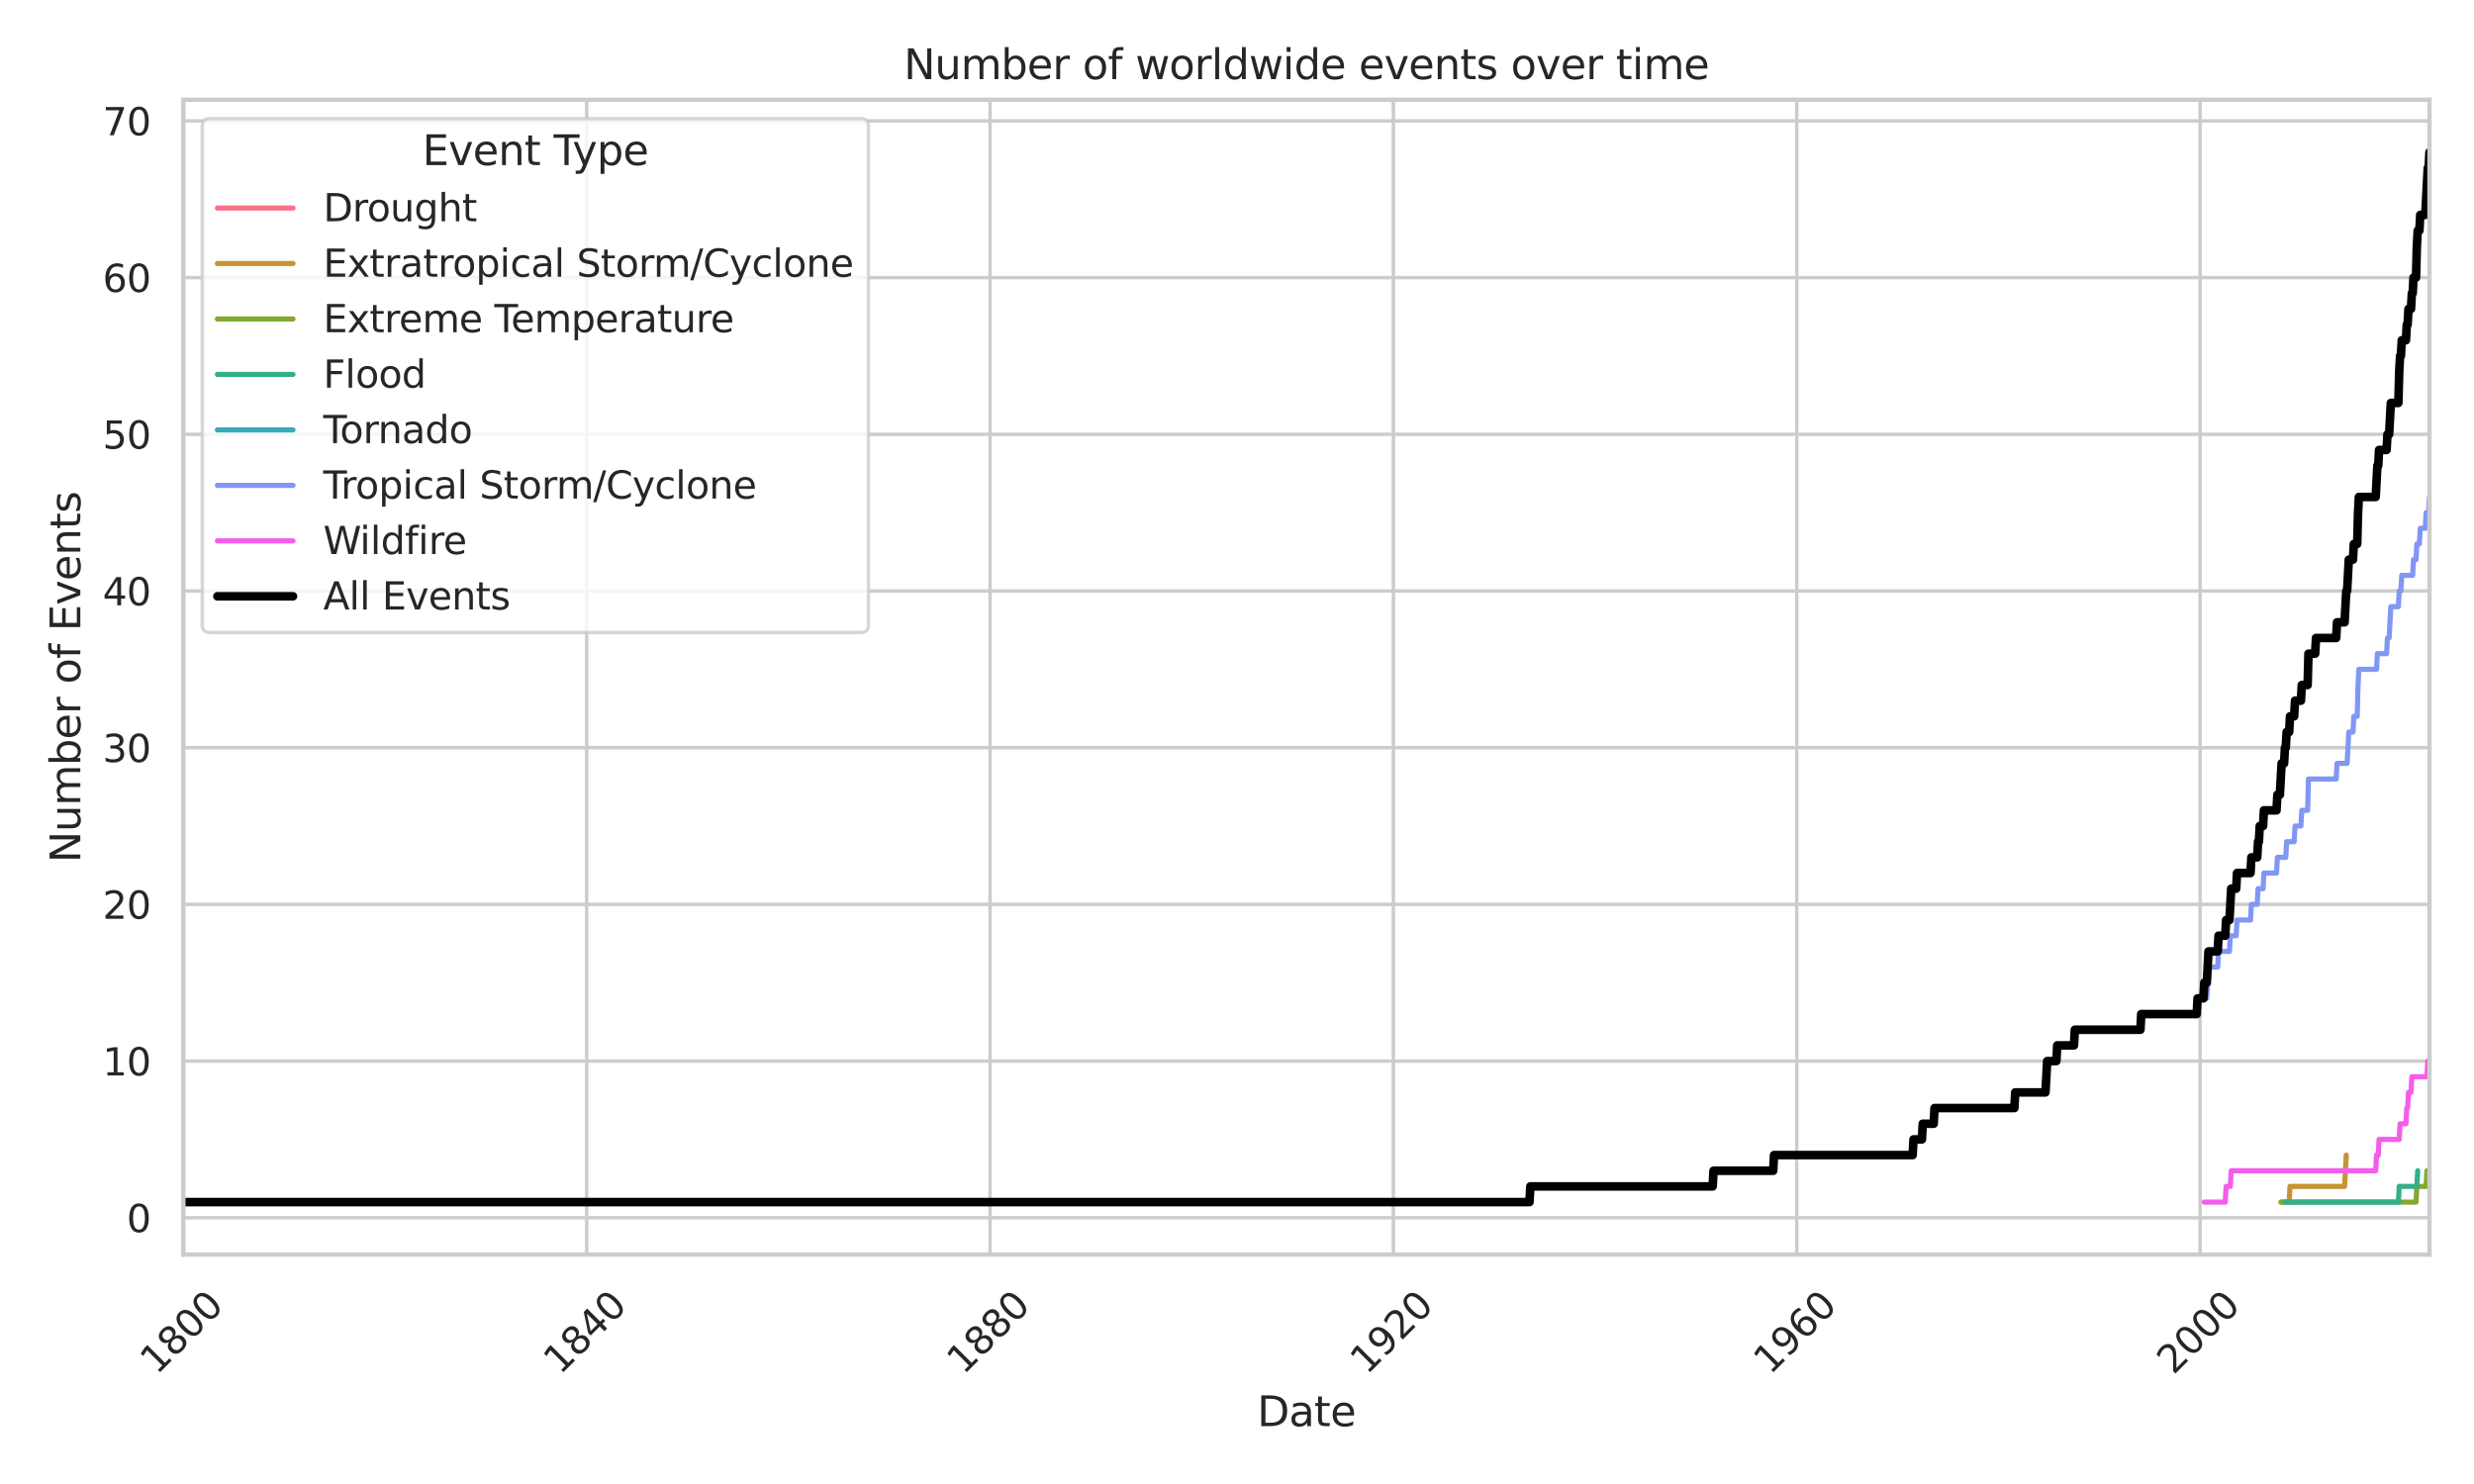 <?xml version="1.0" encoding="utf-8" standalone="no"?>
<!DOCTYPE svg PUBLIC "-//W3C//DTD SVG 1.1//EN"
  "http://www.w3.org/Graphics/SVG/1.1/DTD/svg11.dtd">
<svg xmlns:xlink="http://www.w3.org/1999/xlink" width="720pt" height="432pt" viewBox="0 0 720 432" xmlns="http://www.w3.org/2000/svg" version="1.1">
 <defs>
  <style type="text/css">*{stroke-linejoin: round; stroke-linecap: butt}</style>
 </defs>
 <g id="figure_1">
  <g id="patch_1">
   <path d="M 0 432 
L 720 432 
L 720 0 
L 0 0 
z
" style="fill: #ffffff"/>
  </g>
  <g id="axes_1">
   <g id="patch_2">
    <path d="M 53.37 365.215 
L 707.04 365.215 
L 707.04 29.04 
L 53.37 29.04 
z
" style="fill: #ffffff"/>
   </g>
   <g id="matplotlib.axis_1">
    <g id="xtick_1">
     <g id="line2d_1">
      <path d="M 53.37 365.215 
L 53.37 29.04 
" clip-path="url(#pafadfdfdc6)" style="fill: none; stroke: #cccccc; stroke-linecap: round"/>
     </g>
     <g id="text_1">
      <!-- 1800 -->
      <g style="fill: #262626" transform="translate(45.619 400.421) rotate(-45) scale(0.11 -0.11)">
       <defs>
        <path id="DejaVuSans-31" d="M 794 531 
L 1825 531 
L 1825 4091 
L 703 3866 
L 703 4441 
L 1819 4666 
L 2450 4666 
L 2450 531 
L 3481 531 
L 3481 0 
L 794 0 
L 794 531 
z
" transform="scale(0.016)"/>
        <path id="DejaVuSans-38" d="M 2034 2216 
Q 1584 2216 1326 1975 
Q 1069 1734 1069 1313 
Q 1069 891 1326 650 
Q 1584 409 2034 409 
Q 2484 409 2743 651 
Q 3003 894 3003 1313 
Q 3003 1734 2745 1975 
Q 2488 2216 2034 2216 
z
M 1403 2484 
Q 997 2584 770 2862 
Q 544 3141 544 3541 
Q 544 4100 942 4425 
Q 1341 4750 2034 4750 
Q 2731 4750 3128 4425 
Q 3525 4100 3525 3541 
Q 3525 3141 3298 2862 
Q 3072 2584 2669 2484 
Q 3125 2378 3379 2068 
Q 3634 1759 3634 1313 
Q 3634 634 3220 271 
Q 2806 -91 2034 -91 
Q 1263 -91 848 271 
Q 434 634 434 1313 
Q 434 1759 690 2068 
Q 947 2378 1403 2484 
z
M 1172 3481 
Q 1172 3119 1398 2916 
Q 1625 2713 2034 2713 
Q 2441 2713 2670 2916 
Q 2900 3119 2900 3481 
Q 2900 3844 2670 4047 
Q 2441 4250 2034 4250 
Q 1625 4250 1398 4047 
Q 1172 3844 1172 3481 
z
" transform="scale(0.016)"/>
        <path id="DejaVuSans-30" d="M 2034 4250 
Q 1547 4250 1301 3770 
Q 1056 3291 1056 2328 
Q 1056 1369 1301 889 
Q 1547 409 2034 409 
Q 2525 409 2770 889 
Q 3016 1369 3016 2328 
Q 3016 3291 2770 3770 
Q 2525 4250 2034 4250 
z
M 2034 4750 
Q 2819 4750 3233 4129 
Q 3647 3509 3647 2328 
Q 3647 1150 3233 529 
Q 2819 -91 2034 -91 
Q 1250 -91 836 529 
Q 422 1150 422 2328 
Q 422 3509 836 4129 
Q 1250 4750 2034 4750 
z
" transform="scale(0.016)"/>
       </defs>
       <use xlink:href="#DejaVuSans-31"/>
       <use xlink:href="#DejaVuSans-38" x="63.623"/>
       <use xlink:href="#DejaVuSans-30" x="127.246"/>
       <use xlink:href="#DejaVuSans-30" x="190.869"/>
      </g>
     </g>
    </g>
    <g id="xtick_2">
     <g id="line2d_2">
      <path d="M 170.749 365.215 
L 170.749 29.04 
" clip-path="url(#pafadfdfdc6)" style="fill: none; stroke: #cccccc; stroke-linecap: round"/>
     </g>
     <g id="text_2">
      <!-- 1840 -->
      <g style="fill: #262626" transform="translate(162.997 400.421) rotate(-45) scale(0.11 -0.11)">
       <defs>
        <path id="DejaVuSans-34" d="M 2419 4116 
L 825 1625 
L 2419 1625 
L 2419 4116 
z
M 2253 4666 
L 3047 4666 
L 3047 1625 
L 3713 1625 
L 3713 1100 
L 3047 1100 
L 3047 0 
L 2419 0 
L 2419 1100 
L 313 1100 
L 313 1709 
L 2253 4666 
z
" transform="scale(0.016)"/>
       </defs>
       <use xlink:href="#DejaVuSans-31"/>
       <use xlink:href="#DejaVuSans-38" x="63.623"/>
       <use xlink:href="#DejaVuSans-34" x="127.246"/>
       <use xlink:href="#DejaVuSans-30" x="190.869"/>
      </g>
     </g>
    </g>
    <g id="xtick_3">
     <g id="line2d_3">
      <path d="M 288.136 365.215 
L 288.136 29.04 
" clip-path="url(#pafadfdfdc6)" style="fill: none; stroke: #cccccc; stroke-linecap: round"/>
     </g>
     <g id="text_3">
      <!-- 1880 -->
      <g style="fill: #262626" transform="translate(280.384 400.421) rotate(-45) scale(0.11 -0.11)">
       <use xlink:href="#DejaVuSans-31"/>
       <use xlink:href="#DejaVuSans-38" x="63.623"/>
       <use xlink:href="#DejaVuSans-38" x="127.246"/>
       <use xlink:href="#DejaVuSans-30" x="190.869"/>
      </g>
     </g>
    </g>
    <g id="xtick_4">
     <g id="line2d_4">
      <path d="M 405.514 365.215 
L 405.514 29.04 
" clip-path="url(#pafadfdfdc6)" style="fill: none; stroke: #cccccc; stroke-linecap: round"/>
     </g>
     <g id="text_4">
      <!-- 1920 -->
      <g style="fill: #262626" transform="translate(397.763 400.421) rotate(-45) scale(0.11 -0.11)">
       <defs>
        <path id="DejaVuSans-39" d="M 703 97 
L 703 672 
Q 941 559 1184 500 
Q 1428 441 1663 441 
Q 2288 441 2617 861 
Q 2947 1281 2994 2138 
Q 2813 1869 2534 1725 
Q 2256 1581 1919 1581 
Q 1219 1581 811 2004 
Q 403 2428 403 3163 
Q 403 3881 828 4315 
Q 1253 4750 1959 4750 
Q 2769 4750 3195 4129 
Q 3622 3509 3622 2328 
Q 3622 1225 3098 567 
Q 2575 -91 1691 -91 
Q 1453 -91 1209 -44 
Q 966 3 703 97 
z
M 1959 2075 
Q 2384 2075 2632 2365 
Q 2881 2656 2881 3163 
Q 2881 3666 2632 3958 
Q 2384 4250 1959 4250 
Q 1534 4250 1286 3958 
Q 1038 3666 1038 3163 
Q 1038 2656 1286 2365 
Q 1534 2075 1959 2075 
z
" transform="scale(0.016)"/>
        <path id="DejaVuSans-32" d="M 1228 531 
L 3431 531 
L 3431 0 
L 469 0 
L 469 531 
Q 828 903 1448 1529 
Q 2069 2156 2228 2338 
Q 2531 2678 2651 2914 
Q 2772 3150 2772 3378 
Q 2772 3750 2511 3984 
Q 2250 4219 1831 4219 
Q 1534 4219 1204 4116 
Q 875 4013 500 3803 
L 500 4441 
Q 881 4594 1212 4672 
Q 1544 4750 1819 4750 
Q 2544 4750 2975 4387 
Q 3406 4025 3406 3419 
Q 3406 3131 3298 2873 
Q 3191 2616 2906 2266 
Q 2828 2175 2409 1742 
Q 1991 1309 1228 531 
z
" transform="scale(0.016)"/>
       </defs>
       <use xlink:href="#DejaVuSans-31"/>
       <use xlink:href="#DejaVuSans-39" x="63.623"/>
       <use xlink:href="#DejaVuSans-32" x="127.246"/>
       <use xlink:href="#DejaVuSans-30" x="190.869"/>
      </g>
     </g>
    </g>
    <g id="xtick_5">
     <g id="line2d_5">
      <path d="M 522.901 365.215 
L 522.901 29.04 
" clip-path="url(#pafadfdfdc6)" style="fill: none; stroke: #cccccc; stroke-linecap: round"/>
     </g>
     <g id="text_5">
      <!-- 1960 -->
      <g style="fill: #262626" transform="translate(515.15 400.421) rotate(-45) scale(0.11 -0.11)">
       <defs>
        <path id="DejaVuSans-36" d="M 2113 2584 
Q 1688 2584 1439 2293 
Q 1191 2003 1191 1497 
Q 1191 994 1439 701 
Q 1688 409 2113 409 
Q 2538 409 2786 701 
Q 3034 994 3034 1497 
Q 3034 2003 2786 2293 
Q 2538 2584 2113 2584 
z
M 3366 4563 
L 3366 3988 
Q 3128 4100 2886 4159 
Q 2644 4219 2406 4219 
Q 1781 4219 1451 3797 
Q 1122 3375 1075 2522 
Q 1259 2794 1537 2939 
Q 1816 3084 2150 3084 
Q 2853 3084 3261 2657 
Q 3669 2231 3669 1497 
Q 3669 778 3244 343 
Q 2819 -91 2113 -91 
Q 1303 -91 875 529 
Q 447 1150 447 2328 
Q 447 3434 972 4092 
Q 1497 4750 2381 4750 
Q 2619 4750 2861 4703 
Q 3103 4656 3366 4563 
z
" transform="scale(0.016)"/>
       </defs>
       <use xlink:href="#DejaVuSans-31"/>
       <use xlink:href="#DejaVuSans-39" x="63.623"/>
       <use xlink:href="#DejaVuSans-36" x="127.246"/>
       <use xlink:href="#DejaVuSans-30" x="190.869"/>
      </g>
     </g>
    </g>
    <g id="xtick_6">
     <g id="line2d_6">
      <path d="M 640.288 365.215 
L 640.288 29.04 
" clip-path="url(#pafadfdfdc6)" style="fill: none; stroke: #cccccc; stroke-linecap: round"/>
     </g>
     <g id="text_6">
      <!-- 2000 -->
      <g style="fill: #262626" transform="translate(632.536 400.421) rotate(-45) scale(0.11 -0.11)">
       <use xlink:href="#DejaVuSans-32"/>
       <use xlink:href="#DejaVuSans-30" x="63.623"/>
       <use xlink:href="#DejaVuSans-30" x="127.246"/>
       <use xlink:href="#DejaVuSans-30" x="190.869"/>
      </g>
     </g>
    </g>
    <g id="text_7">
     <!-- Date -->
     <g style="fill: #262626" transform="translate(365.864 415.156) scale(0.12 -0.12)">
      <defs>
       <path id="DejaVuSans-44" d="M 1259 4147 
L 1259 519 
L 2022 519 
Q 2988 519 3436 956 
Q 3884 1394 3884 2338 
Q 3884 3275 3436 3711 
Q 2988 4147 2022 4147 
L 1259 4147 
z
M 628 4666 
L 1925 4666 
Q 3281 4666 3915 4102 
Q 4550 3538 4550 2338 
Q 4550 1131 3912 565 
Q 3275 0 1925 0 
L 628 0 
L 628 4666 
z
" transform="scale(0.016)"/>
       <path id="DejaVuSans-61" d="M 2194 1759 
Q 1497 1759 1228 1600 
Q 959 1441 959 1056 
Q 959 750 1161 570 
Q 1363 391 1709 391 
Q 2188 391 2477 730 
Q 2766 1069 2766 1631 
L 2766 1759 
L 2194 1759 
z
M 3341 1997 
L 3341 0 
L 2766 0 
L 2766 531 
Q 2569 213 2275 61 
Q 1981 -91 1556 -91 
Q 1019 -91 701 211 
Q 384 513 384 1019 
Q 384 1609 779 1909 
Q 1175 2209 1959 2209 
L 2766 2209 
L 2766 2266 
Q 2766 2663 2505 2880 
Q 2244 3097 1772 3097 
Q 1472 3097 1187 3025 
Q 903 2953 641 2809 
L 641 3341 
Q 956 3463 1253 3523 
Q 1550 3584 1831 3584 
Q 2591 3584 2966 3190 
Q 3341 2797 3341 1997 
z
" transform="scale(0.016)"/>
       <path id="DejaVuSans-74" d="M 1172 4494 
L 1172 3500 
L 2356 3500 
L 2356 3053 
L 1172 3053 
L 1172 1153 
Q 1172 725 1289 603 
Q 1406 481 1766 481 
L 2356 481 
L 2356 0 
L 1766 0 
Q 1100 0 847 248 
Q 594 497 594 1153 
L 594 3053 
L 172 3053 
L 172 3500 
L 594 3500 
L 594 4494 
L 1172 4494 
z
" transform="scale(0.016)"/>
       <path id="DejaVuSans-65" d="M 3597 1894 
L 3597 1613 
L 953 1613 
Q 991 1019 1311 708 
Q 1631 397 2203 397 
Q 2534 397 2845 478 
Q 3156 559 3463 722 
L 3463 178 
Q 3153 47 2828 -22 
Q 2503 -91 2169 -91 
Q 1331 -91 842 396 
Q 353 884 353 1716 
Q 353 2575 817 3079 
Q 1281 3584 2069 3584 
Q 2775 3584 3186 3129 
Q 3597 2675 3597 1894 
z
M 3022 2063 
Q 3016 2534 2758 2815 
Q 2500 3097 2075 3097 
Q 1594 3097 1305 2825 
Q 1016 2553 972 2059 
L 3022 2063 
z
" transform="scale(0.016)"/>
      </defs>
      <use xlink:href="#DejaVuSans-44"/>
      <use xlink:href="#DejaVuSans-61" x="77.002"/>
      <use xlink:href="#DejaVuSans-74" x="138.281"/>
      <use xlink:href="#DejaVuSans-65" x="177.49"/>
     </g>
    </g>
   </g>
   <g id="matplotlib.axis_2">
    <g id="ytick_1">
     <g id="line2d_7">
      <path d="M 53.37 354.496 
L 707.04 354.496 
" clip-path="url(#pafadfdfdc6)" style="fill: none; stroke: #cccccc; stroke-linecap: round"/>
     </g>
     <g id="text_8">
      <!-- 0 -->
      <g style="fill: #262626" transform="translate(36.871 358.675) scale(0.11 -0.11)">
       <use xlink:href="#DejaVuSans-30"/>
      </g>
     </g>
    </g>
    <g id="ytick_2">
     <g id="line2d_8">
      <path d="M 53.37 308.882 
L 707.04 308.882 
" clip-path="url(#pafadfdfdc6)" style="fill: none; stroke: #cccccc; stroke-linecap: round"/>
     </g>
     <g id="text_9">
      <!-- 10 -->
      <g style="fill: #262626" transform="translate(29.872 313.061) scale(0.11 -0.11)">
       <use xlink:href="#DejaVuSans-31"/>
       <use xlink:href="#DejaVuSans-30" x="63.623"/>
      </g>
     </g>
    </g>
    <g id="ytick_3">
     <g id="line2d_9">
      <path d="M 53.37 263.268 
L 707.04 263.268 
" clip-path="url(#pafadfdfdc6)" style="fill: none; stroke: #cccccc; stroke-linecap: round"/>
     </g>
     <g id="text_10">
      <!-- 20 -->
      <g style="fill: #262626" transform="translate(29.872 267.447) scale(0.11 -0.11)">
       <use xlink:href="#DejaVuSans-32"/>
       <use xlink:href="#DejaVuSans-30" x="63.623"/>
      </g>
     </g>
    </g>
    <g id="ytick_4">
     <g id="line2d_10">
      <path d="M 53.37 217.654 
L 707.04 217.654 
" clip-path="url(#pafadfdfdc6)" style="fill: none; stroke: #cccccc; stroke-linecap: round"/>
     </g>
     <g id="text_11">
      <!-- 30 -->
      <g style="fill: #262626" transform="translate(29.872 221.833) scale(0.11 -0.11)">
       <defs>
        <path id="DejaVuSans-33" d="M 2597 2516 
Q 3050 2419 3304 2112 
Q 3559 1806 3559 1356 
Q 3559 666 3084 287 
Q 2609 -91 1734 -91 
Q 1441 -91 1130 -33 
Q 819 25 488 141 
L 488 750 
Q 750 597 1062 519 
Q 1375 441 1716 441 
Q 2309 441 2620 675 
Q 2931 909 2931 1356 
Q 2931 1769 2642 2001 
Q 2353 2234 1838 2234 
L 1294 2234 
L 1294 2753 
L 1863 2753 
Q 2328 2753 2575 2939 
Q 2822 3125 2822 3475 
Q 2822 3834 2567 4026 
Q 2313 4219 1838 4219 
Q 1578 4219 1281 4162 
Q 984 4106 628 3988 
L 628 4550 
Q 988 4650 1302 4700 
Q 1616 4750 1894 4750 
Q 2613 4750 3031 4423 
Q 3450 4097 3450 3541 
Q 3450 3153 3228 2886 
Q 3006 2619 2597 2516 
z
" transform="scale(0.016)"/>
       </defs>
       <use xlink:href="#DejaVuSans-33"/>
       <use xlink:href="#DejaVuSans-30" x="63.623"/>
      </g>
     </g>
    </g>
    <g id="ytick_5">
     <g id="line2d_11">
      <path d="M 53.37 172.04 
L 707.04 172.04 
" clip-path="url(#pafadfdfdc6)" style="fill: none; stroke: #cccccc; stroke-linecap: round"/>
     </g>
     <g id="text_12">
      <!-- 40 -->
      <g style="fill: #262626" transform="translate(29.872 176.219) scale(0.11 -0.11)">
       <use xlink:href="#DejaVuSans-34"/>
       <use xlink:href="#DejaVuSans-30" x="63.623"/>
      </g>
     </g>
    </g>
    <g id="ytick_6">
     <g id="line2d_12">
      <path d="M 53.37 126.426 
L 707.04 126.426 
" clip-path="url(#pafadfdfdc6)" style="fill: none; stroke: #cccccc; stroke-linecap: round"/>
     </g>
     <g id="text_13">
      <!-- 50 -->
      <g style="fill: #262626" transform="translate(29.872 130.605) scale(0.11 -0.11)">
       <defs>
        <path id="DejaVuSans-35" d="M 691 4666 
L 3169 4666 
L 3169 4134 
L 1269 4134 
L 1269 2991 
Q 1406 3038 1543 3061 
Q 1681 3084 1819 3084 
Q 2600 3084 3056 2656 
Q 3513 2228 3513 1497 
Q 3513 744 3044 326 
Q 2575 -91 1722 -91 
Q 1428 -91 1123 -41 
Q 819 9 494 109 
L 494 744 
Q 775 591 1075 516 
Q 1375 441 1709 441 
Q 2250 441 2565 725 
Q 2881 1009 2881 1497 
Q 2881 1984 2565 2268 
Q 2250 2553 1709 2553 
Q 1456 2553 1204 2497 
Q 953 2441 691 2322 
L 691 4666 
z
" transform="scale(0.016)"/>
       </defs>
       <use xlink:href="#DejaVuSans-35"/>
       <use xlink:href="#DejaVuSans-30" x="63.623"/>
      </g>
     </g>
    </g>
    <g id="ytick_7">
     <g id="line2d_13">
      <path d="M 53.37 80.812 
L 707.04 80.812 
" clip-path="url(#pafadfdfdc6)" style="fill: none; stroke: #cccccc; stroke-linecap: round"/>
     </g>
     <g id="text_14">
      <!-- 60 -->
      <g style="fill: #262626" transform="translate(29.872 84.991) scale(0.11 -0.11)">
       <use xlink:href="#DejaVuSans-36"/>
       <use xlink:href="#DejaVuSans-30" x="63.623"/>
      </g>
     </g>
    </g>
    <g id="ytick_8">
     <g id="line2d_14">
      <path d="M 53.37 35.198 
L 707.04 35.198 
" clip-path="url(#pafadfdfdc6)" style="fill: none; stroke: #cccccc; stroke-linecap: round"/>
     </g>
     <g id="text_15">
      <!-- 70 -->
      <g style="fill: #262626" transform="translate(29.872 39.377) scale(0.11 -0.11)">
       <defs>
        <path id="DejaVuSans-37" d="M 525 4666 
L 3525 4666 
L 3525 4397 
L 1831 0 
L 1172 0 
L 2766 4134 
L 525 4134 
L 525 4666 
z
" transform="scale(0.016)"/>
       </defs>
       <use xlink:href="#DejaVuSans-37"/>
       <use xlink:href="#DejaVuSans-30" x="63.623"/>
      </g>
     </g>
    </g>
    <g id="text_16">
     <!-- Number of Events -->
     <g style="fill: #262626" transform="translate(23.377 251.142) rotate(-90) scale(0.12 -0.12)">
      <defs>
       <path id="DejaVuSans-4e" d="M 628 4666 
L 1478 4666 
L 3547 763 
L 3547 4666 
L 4159 4666 
L 4159 0 
L 3309 0 
L 1241 3903 
L 1241 0 
L 628 0 
L 628 4666 
z
" transform="scale(0.016)"/>
       <path id="DejaVuSans-75" d="M 544 1381 
L 544 3500 
L 1119 3500 
L 1119 1403 
Q 1119 906 1312 657 
Q 1506 409 1894 409 
Q 2359 409 2629 706 
Q 2900 1003 2900 1516 
L 2900 3500 
L 3475 3500 
L 3475 0 
L 2900 0 
L 2900 538 
Q 2691 219 2414 64 
Q 2138 -91 1772 -91 
Q 1169 -91 856 284 
Q 544 659 544 1381 
z
M 1991 3584 
L 1991 3584 
z
" transform="scale(0.016)"/>
       <path id="DejaVuSans-6d" d="M 3328 2828 
Q 3544 3216 3844 3400 
Q 4144 3584 4550 3584 
Q 5097 3584 5394 3201 
Q 5691 2819 5691 2113 
L 5691 0 
L 5113 0 
L 5113 2094 
Q 5113 2597 4934 2840 
Q 4756 3084 4391 3084 
Q 3944 3084 3684 2787 
Q 3425 2491 3425 1978 
L 3425 0 
L 2847 0 
L 2847 2094 
Q 2847 2600 2669 2842 
Q 2491 3084 2119 3084 
Q 1678 3084 1418 2786 
Q 1159 2488 1159 1978 
L 1159 0 
L 581 0 
L 581 3500 
L 1159 3500 
L 1159 2956 
Q 1356 3278 1631 3431 
Q 1906 3584 2284 3584 
Q 2666 3584 2933 3390 
Q 3200 3197 3328 2828 
z
" transform="scale(0.016)"/>
       <path id="DejaVuSans-62" d="M 3116 1747 
Q 3116 2381 2855 2742 
Q 2594 3103 2138 3103 
Q 1681 3103 1420 2742 
Q 1159 2381 1159 1747 
Q 1159 1113 1420 752 
Q 1681 391 2138 391 
Q 2594 391 2855 752 
Q 3116 1113 3116 1747 
z
M 1159 2969 
Q 1341 3281 1617 3432 
Q 1894 3584 2278 3584 
Q 2916 3584 3314 3078 
Q 3713 2572 3713 1747 
Q 3713 922 3314 415 
Q 2916 -91 2278 -91 
Q 1894 -91 1617 61 
Q 1341 213 1159 525 
L 1159 0 
L 581 0 
L 581 4863 
L 1159 4863 
L 1159 2969 
z
" transform="scale(0.016)"/>
       <path id="DejaVuSans-72" d="M 2631 2963 
Q 2534 3019 2420 3045 
Q 2306 3072 2169 3072 
Q 1681 3072 1420 2755 
Q 1159 2438 1159 1844 
L 1159 0 
L 581 0 
L 581 3500 
L 1159 3500 
L 1159 2956 
Q 1341 3275 1631 3429 
Q 1922 3584 2338 3584 
Q 2397 3584 2469 3576 
Q 2541 3569 2628 3553 
L 2631 2963 
z
" transform="scale(0.016)"/>
       <path id="DejaVuSans-20" transform="scale(0.016)"/>
       <path id="DejaVuSans-6f" d="M 1959 3097 
Q 1497 3097 1228 2736 
Q 959 2375 959 1747 
Q 959 1119 1226 758 
Q 1494 397 1959 397 
Q 2419 397 2687 759 
Q 2956 1122 2956 1747 
Q 2956 2369 2687 2733 
Q 2419 3097 1959 3097 
z
M 1959 3584 
Q 2709 3584 3137 3096 
Q 3566 2609 3566 1747 
Q 3566 888 3137 398 
Q 2709 -91 1959 -91 
Q 1206 -91 779 398 
Q 353 888 353 1747 
Q 353 2609 779 3096 
Q 1206 3584 1959 3584 
z
" transform="scale(0.016)"/>
       <path id="DejaVuSans-66" d="M 2375 4863 
L 2375 4384 
L 1825 4384 
Q 1516 4384 1395 4259 
Q 1275 4134 1275 3809 
L 1275 3500 
L 2222 3500 
L 2222 3053 
L 1275 3053 
L 1275 0 
L 697 0 
L 697 3053 
L 147 3053 
L 147 3500 
L 697 3500 
L 697 3744 
Q 697 4328 969 4595 
Q 1241 4863 1831 4863 
L 2375 4863 
z
" transform="scale(0.016)"/>
       <path id="DejaVuSans-45" d="M 628 4666 
L 3578 4666 
L 3578 4134 
L 1259 4134 
L 1259 2753 
L 3481 2753 
L 3481 2222 
L 1259 2222 
L 1259 531 
L 3634 531 
L 3634 0 
L 628 0 
L 628 4666 
z
" transform="scale(0.016)"/>
       <path id="DejaVuSans-76" d="M 191 3500 
L 800 3500 
L 1894 563 
L 2988 3500 
L 3597 3500 
L 2284 0 
L 1503 0 
L 191 3500 
z
" transform="scale(0.016)"/>
       <path id="DejaVuSans-6e" d="M 3513 2113 
L 3513 0 
L 2938 0 
L 2938 2094 
Q 2938 2591 2744 2837 
Q 2550 3084 2163 3084 
Q 1697 3084 1428 2787 
Q 1159 2491 1159 1978 
L 1159 0 
L 581 0 
L 581 3500 
L 1159 3500 
L 1159 2956 
Q 1366 3272 1645 3428 
Q 1925 3584 2291 3584 
Q 2894 3584 3203 3211 
Q 3513 2838 3513 2113 
z
" transform="scale(0.016)"/>
       <path id="DejaVuSans-73" d="M 2834 3397 
L 2834 2853 
Q 2591 2978 2328 3040 
Q 2066 3103 1784 3103 
Q 1356 3103 1142 2972 
Q 928 2841 928 2578 
Q 928 2378 1081 2264 
Q 1234 2150 1697 2047 
L 1894 2003 
Q 2506 1872 2764 1633 
Q 3022 1394 3022 966 
Q 3022 478 2636 193 
Q 2250 -91 1575 -91 
Q 1294 -91 989 -36 
Q 684 19 347 128 
L 347 722 
Q 666 556 975 473 
Q 1284 391 1588 391 
Q 1994 391 2212 530 
Q 2431 669 2431 922 
Q 2431 1156 2273 1281 
Q 2116 1406 1581 1522 
L 1381 1569 
Q 847 1681 609 1914 
Q 372 2147 372 2553 
Q 372 3047 722 3315 
Q 1072 3584 1716 3584 
Q 2034 3584 2315 3537 
Q 2597 3491 2834 3397 
z
" transform="scale(0.016)"/>
      </defs>
      <use xlink:href="#DejaVuSans-4e"/>
      <use xlink:href="#DejaVuSans-75" x="74.805"/>
      <use xlink:href="#DejaVuSans-6d" x="138.184"/>
      <use xlink:href="#DejaVuSans-62" x="235.596"/>
      <use xlink:href="#DejaVuSans-65" x="299.072"/>
      <use xlink:href="#DejaVuSans-72" x="360.596"/>
      <use xlink:href="#DejaVuSans-20" x="401.709"/>
      <use xlink:href="#DejaVuSans-6f" x="433.496"/>
      <use xlink:href="#DejaVuSans-66" x="494.678"/>
      <use xlink:href="#DejaVuSans-20" x="529.883"/>
      <use xlink:href="#DejaVuSans-45" x="561.67"/>
      <use xlink:href="#DejaVuSans-76" x="624.854"/>
      <use xlink:href="#DejaVuSans-65" x="684.033"/>
      <use xlink:href="#DejaVuSans-6e" x="745.557"/>
      <use xlink:href="#DejaVuSans-74" x="808.936"/>
      <use xlink:href="#DejaVuSans-73" x="848.145"/>
     </g>
    </g>
   </g>
   <g id="line2d_15">
    <path d="M 674.017 349.934 
" clip-path="url(#pafadfdfdc6)" style="fill: none; stroke: #f77189; stroke-width: 1.5; stroke-linecap: round"/>
   </g>
   <g id="line2d_16">
    <path d="M 663.757 349.934 
L 664.006 349.934 
L 664.239 349.934 
L 664.488 349.934 
L 664.729 349.934 
L 664.978 349.934 
L 665.219 349.934 
L 665.469 349.934 
L 665.718 349.934 
L 665.959 349.934 
L 666.208 349.934 
L 666.449 345.373 
L 666.698 345.373 
L 666.947 345.373 
L 667.172 345.373 
L 667.421 345.373 
L 667.662 345.373 
L 667.911 345.373 
L 668.152 345.373 
L 668.401 345.373 
L 668.65 345.373 
L 668.891 345.373 
L 669.14 345.373 
L 669.381 345.373 
L 669.63 345.373 
L 669.88 345.373 
L 670.105 345.373 
L 670.354 345.373 
L 670.595 345.373 
L 670.844 345.373 
L 671.085 345.373 
L 671.334 345.373 
L 671.583 345.373 
L 671.824 345.373 
L 672.073 345.373 
L 672.314 345.373 
L 672.563 345.373 
L 672.812 345.373 
L 673.037 345.373 
L 673.286 345.373 
L 673.527 345.373 
L 673.776 345.373 
L 674.017 345.373 
L 674.267 345.373 
L 674.516 345.373 
L 674.757 345.373 
L 675.006 345.373 
L 675.247 345.373 
L 675.496 345.373 
L 675.745 345.373 
L 675.978 345.373 
L 676.227 345.373 
L 676.468 345.373 
L 676.717 345.373 
L 676.958 345.373 
L 677.207 345.373 
L 677.456 345.373 
L 677.697 345.373 
L 677.946 345.373 
L 678.187 345.373 
L 678.437 345.373 
L 678.686 345.373 
L 678.911 345.373 
L 679.16 345.373 
L 679.401 345.373 
L 679.65 345.373 
L 679.891 345.373 
L 680.14 345.373 
L 680.389 345.373 
L 680.63 345.373 
L 680.879 345.373 
L 681.12 345.373 
L 681.369 345.373 
L 681.618 345.373 
L 681.843 345.373 
L 682.092 345.373 
L 682.333 345.373 
L 682.582 340.811 
L 682.823 336.25 
" clip-path="url(#pafadfdfdc6)" style="fill: none; stroke: #c69432; stroke-width: 1.5; stroke-linecap: round"/>
   </g>
   <g id="line2d_17">
    <path d="M 664.006 349.934 
L 703.127 349.934 
L 703.368 345.373 
L 706.06 345.373 
L 706.301 340.811 
L 706.301 340.811 
" clip-path="url(#pafadfdfdc6)" style="fill: none; stroke: #82a931; stroke-width: 1.5; stroke-linecap: round"/>
   </g>
   <g id="line2d_18">
    <path d="M 664.978 349.934 
L 697.993 349.934 
L 698.234 345.373 
L 703.368 345.373 
L 703.617 340.811 
L 703.617 340.811 
" clip-path="url(#pafadfdfdc6)" style="fill: none; stroke: #34af8a; stroke-width: 1.5; stroke-linecap: round"/>
   </g>
   <g id="line2d_19">
    <path d="M 657.643 349.934 
" clip-path="url(#pafadfdfdc6)" style="fill: none; stroke: #37aabb; stroke-width: 1.5; stroke-linecap: round"/>
   </g>
   <g id="line2d_20">
    <path d="M 53.362 349.934 
L 445.117 349.934 
L 445.366 345.373 
L 498.435 345.373 
L 498.676 340.811 
L 516.047 340.811 
L 516.288 336.25 
L 556.631 336.25 
L 556.88 331.689 
L 559.33 331.689 
L 559.571 327.127 
L 562.753 327.127 
L 563.002 322.566 
L 586.23 322.566 
L 586.48 318.005 
L 595.286 318.005 
L 595.776 308.882 
L 598.459 308.882 
L 598.708 304.32 
L 603.585 304.32 
L 603.834 299.759 
L 622.925 299.759 
L 623.15 295.198 
L 639.3 295.198 
L 639.541 290.636 
L 642.24 290.636 
L 642.73 281.513 
L 645.414 281.513 
L 645.663 276.952 
L 648.837 276.952 
L 649.086 272.391 
L 650.789 272.391 
L 651.038 267.829 
L 654.959 267.829 
L 655.208 263.268 
L 656.912 263.268 
L 657.153 258.706 
L 658.615 258.706 
L 658.856 254.145 
L 662.528 254.145 
L 662.777 249.584 
L 665.219 249.584 
L 665.469 245.022 
L 667.662 245.022 
L 667.911 240.461 
L 669.63 240.461 
L 669.88 235.899 
L 671.583 235.899 
L 671.824 226.777 
L 679.891 226.777 
L 680.14 222.215 
L 683.073 222.215 
L 683.563 213.092 
L 684.776 213.092 
L 685.025 208.531 
L 686.005 208.531 
L 686.254 199.408 
L 686.495 194.847 
L 691.629 194.847 
L 691.879 190.285 
L 694.562 190.285 
L 694.811 185.724 
L 695.301 185.724 
L 695.791 176.601 
L 697.993 176.601 
L 698.234 172.04 
L 698.724 172.04 
L 698.973 167.478 
L 702.163 167.478 
L 702.388 162.917 
L 703.127 162.917 
L 703.368 158.356 
L 704.107 158.356 
L 704.356 153.794 
L 705.811 153.794 
L 706.06 149.233 
L 706.799 149.233 
L 707.04 144.671 
L 707.04 144.671 
" clip-path="url(#pafadfdfdc6)" style="fill: none; stroke: #8197f4; stroke-width: 1.5; stroke-linecap: round"/>
   </g>
   <g id="line2d_21">
    <path d="M 641.501 349.934 
L 647.607 349.934 
L 647.856 345.373 
L 649.086 345.373 
L 649.335 340.811 
L 691.388 340.811 
L 691.629 336.25 
L 692.128 336.25 
L 692.369 331.689 
L 698.234 331.689 
L 698.483 327.127 
L 700.194 327.127 
L 700.435 322.566 
L 700.685 322.566 
L 700.934 318.005 
L 701.665 318.005 
L 701.914 313.443 
L 706.301 313.443 
L 706.55 308.882 
L 706.55 308.882 
" clip-path="url(#pafadfdfdc6)" style="fill: none; stroke: #f45deb; stroke-width: 1.5; stroke-linecap: round"/>
   </g>
   <g id="line2d_22"/>
   <g id="line2d_23"/>
   <g id="line2d_24"/>
   <g id="line2d_25"/>
   <g id="line2d_26"/>
   <g id="line2d_27"/>
   <g id="line2d_28"/>
   <g id="line2d_29">
    <path d="M 53.362 349.934 
L 445.117 349.934 
L 445.366 345.373 
L 498.435 345.373 
L 498.676 340.811 
L 516.047 340.811 
L 516.288 336.25 
L 556.631 336.25 
L 556.88 331.689 
L 559.33 331.689 
L 559.571 327.127 
L 562.753 327.127 
L 563.002 322.566 
L 586.23 322.566 
L 586.48 318.005 
L 595.286 318.005 
L 595.776 308.882 
L 598.459 308.882 
L 598.708 304.32 
L 603.585 304.32 
L 603.834 299.759 
L 622.925 299.759 
L 623.15 295.198 
L 639.3 295.198 
L 639.541 290.636 
L 641.252 290.636 
L 641.501 286.075 
L 642.24 286.075 
L 642.73 276.952 
L 645.414 276.952 
L 645.663 272.391 
L 647.607 272.391 
L 647.856 267.829 
L 648.837 267.829 
L 649.335 258.706 
L 650.789 258.706 
L 651.038 254.145 
L 654.959 254.145 
L 655.208 249.584 
L 656.912 249.584 
L 657.153 245.022 
L 657.402 245.022 
L 657.643 240.461 
L 658.615 240.461 
L 658.856 235.899 
L 662.528 235.899 
L 662.777 231.338 
L 663.508 231.338 
L 664.006 222.215 
L 664.729 222.215 
L 664.978 217.654 
L 665.219 217.654 
L 665.469 213.092 
L 666.208 213.092 
L 666.449 208.531 
L 667.662 208.531 
L 667.911 203.97 
L 669.63 203.97 
L 669.88 199.408 
L 671.583 199.408 
L 671.824 190.285 
L 673.776 190.285 
L 674.017 185.724 
L 679.891 185.724 
L 680.14 181.163 
L 682.333 181.163 
L 682.823 172.04 
L 683.073 172.04 
L 683.563 162.917 
L 684.776 162.917 
L 685.025 158.356 
L 686.005 158.356 
L 686.254 149.233 
L 686.495 144.671 
L 691.388 144.671 
L 691.879 135.549 
L 692.128 135.549 
L 692.369 130.987 
L 694.562 130.987 
L 694.811 126.426 
L 695.301 126.426 
L 695.791 117.303 
L 697.993 117.303 
L 698.234 108.18 
L 698.483 103.619 
L 698.724 103.619 
L 698.973 99.057 
L 700.194 99.057 
L 700.435 94.496 
L 700.685 94.496 
L 700.934 89.935 
L 701.665 89.935 
L 701.914 85.373 
L 702.163 85.373 
L 702.388 80.812 
L 703.127 80.812 
L 703.368 71.689 
L 703.617 67.128 
L 704.107 67.128 
L 704.356 62.566 
L 705.811 62.566 
L 706.55 48.882 
L 706.799 48.882 
L 707.04 44.321 
L 707.04 44.321 
" clip-path="url(#pafadfdfdc6)" style="fill: none; stroke: #000000; stroke-width: 2.5; stroke-linecap: round"/>
   </g>
   <g id="patch_3">
    <path d="M 53.37 365.215 
L 53.37 29.04 
" style="fill: none; stroke: #cccccc; stroke-width: 1.25; stroke-linejoin: miter; stroke-linecap: square"/>
   </g>
   <g id="patch_4">
    <path d="M 707.04 365.215 
L 707.04 29.04 
" style="fill: none; stroke: #cccccc; stroke-width: 1.25; stroke-linejoin: miter; stroke-linecap: square"/>
   </g>
   <g id="patch_5">
    <path d="M 53.37 365.215 
L 707.04 365.215 
" style="fill: none; stroke: #cccccc; stroke-width: 1.25; stroke-linejoin: miter; stroke-linecap: square"/>
   </g>
   <g id="patch_6">
    <path d="M 53.37 29.04 
L 707.04 29.04 
" style="fill: none; stroke: #cccccc; stroke-width: 1.25; stroke-linejoin: miter; stroke-linecap: square"/>
   </g>
   <g id="text_17">
    <!-- Number of worldwide events over time -->
    <g style="fill: #262626" transform="translate(263.037 23.04) scale(0.12 -0.12)">
     <defs>
      <path id="DejaVuSans-77" d="M 269 3500 
L 844 3500 
L 1563 769 
L 2278 3500 
L 2956 3500 
L 3675 769 
L 4391 3500 
L 4966 3500 
L 4050 0 
L 3372 0 
L 2619 2869 
L 1863 0 
L 1184 0 
L 269 3500 
z
" transform="scale(0.016)"/>
      <path id="DejaVuSans-6c" d="M 603 4863 
L 1178 4863 
L 1178 0 
L 603 0 
L 603 4863 
z
" transform="scale(0.016)"/>
      <path id="DejaVuSans-64" d="M 2906 2969 
L 2906 4863 
L 3481 4863 
L 3481 0 
L 2906 0 
L 2906 525 
Q 2725 213 2448 61 
Q 2172 -91 1784 -91 
Q 1150 -91 751 415 
Q 353 922 353 1747 
Q 353 2572 751 3078 
Q 1150 3584 1784 3584 
Q 2172 3584 2448 3432 
Q 2725 3281 2906 2969 
z
M 947 1747 
Q 947 1113 1208 752 
Q 1469 391 1925 391 
Q 2381 391 2643 752 
Q 2906 1113 2906 1747 
Q 2906 2381 2643 2742 
Q 2381 3103 1925 3103 
Q 1469 3103 1208 2742 
Q 947 2381 947 1747 
z
" transform="scale(0.016)"/>
      <path id="DejaVuSans-69" d="M 603 3500 
L 1178 3500 
L 1178 0 
L 603 0 
L 603 3500 
z
M 603 4863 
L 1178 4863 
L 1178 4134 
L 603 4134 
L 603 4863 
z
" transform="scale(0.016)"/>
     </defs>
     <use xlink:href="#DejaVuSans-4e"/>
     <use xlink:href="#DejaVuSans-75" x="74.805"/>
     <use xlink:href="#DejaVuSans-6d" x="138.184"/>
     <use xlink:href="#DejaVuSans-62" x="235.596"/>
     <use xlink:href="#DejaVuSans-65" x="299.072"/>
     <use xlink:href="#DejaVuSans-72" x="360.596"/>
     <use xlink:href="#DejaVuSans-20" x="401.709"/>
     <use xlink:href="#DejaVuSans-6f" x="433.496"/>
     <use xlink:href="#DejaVuSans-66" x="494.678"/>
     <use xlink:href="#DejaVuSans-20" x="529.883"/>
     <use xlink:href="#DejaVuSans-77" x="561.67"/>
     <use xlink:href="#DejaVuSans-6f" x="643.457"/>
     <use xlink:href="#DejaVuSans-72" x="704.639"/>
     <use xlink:href="#DejaVuSans-6c" x="745.752"/>
     <use xlink:href="#DejaVuSans-64" x="773.535"/>
     <use xlink:href="#DejaVuSans-77" x="837.012"/>
     <use xlink:href="#DejaVuSans-69" x="918.799"/>
     <use xlink:href="#DejaVuSans-64" x="946.582"/>
     <use xlink:href="#DejaVuSans-65" x="1010.059"/>
     <use xlink:href="#DejaVuSans-20" x="1071.582"/>
     <use xlink:href="#DejaVuSans-65" x="1103.369"/>
     <use xlink:href="#DejaVuSans-76" x="1164.893"/>
     <use xlink:href="#DejaVuSans-65" x="1224.072"/>
     <use xlink:href="#DejaVuSans-6e" x="1285.596"/>
     <use xlink:href="#DejaVuSans-74" x="1348.975"/>
     <use xlink:href="#DejaVuSans-73" x="1388.184"/>
     <use xlink:href="#DejaVuSans-20" x="1440.283"/>
     <use xlink:href="#DejaVuSans-6f" x="1472.07"/>
     <use xlink:href="#DejaVuSans-76" x="1533.252"/>
     <use xlink:href="#DejaVuSans-65" x="1592.432"/>
     <use xlink:href="#DejaVuSans-72" x="1653.955"/>
     <use xlink:href="#DejaVuSans-20" x="1695.068"/>
     <use xlink:href="#DejaVuSans-74" x="1726.855"/>
     <use xlink:href="#DejaVuSans-69" x="1766.064"/>
     <use xlink:href="#DejaVuSans-6d" x="1793.848"/>
     <use xlink:href="#DejaVuSans-65" x="1891.26"/>
    </g>
   </g>
   <g id="legend_1">
    <g id="patch_7">
     <path d="M 61.07 184.121 
L 250.547 184.121 
Q 252.747 184.121 252.747 181.921 
L 252.747 36.74 
Q 252.747 34.54 250.547 34.54 
L 61.07 34.54 
Q 58.87 34.54 58.87 36.74 
L 58.87 181.921 
Q 58.87 184.121 61.07 184.121 
z
" style="fill: #ffffff; opacity: 0.8; stroke: #cccccc; stroke-linejoin: miter"/>
    </g>
    <g id="text_18">
     <!-- Event Type -->
     <g style="fill: #262626" transform="translate(122.933 48.058) scale(0.12 -0.12)">
      <defs>
       <path id="DejaVuSans-54" d="M -19 4666 
L 3928 4666 
L 3928 4134 
L 2272 4134 
L 2272 0 
L 1638 0 
L 1638 4134 
L -19 4134 
L -19 4666 
z
" transform="scale(0.016)"/>
       <path id="DejaVuSans-79" d="M 2059 -325 
Q 1816 -950 1584 -1140 
Q 1353 -1331 966 -1331 
L 506 -1331 
L 506 -850 
L 844 -850 
Q 1081 -850 1212 -737 
Q 1344 -625 1503 -206 
L 1606 56 
L 191 3500 
L 800 3500 
L 1894 763 
L 2988 3500 
L 3597 3500 
L 2059 -325 
z
" transform="scale(0.016)"/>
       <path id="DejaVuSans-70" d="M 1159 525 
L 1159 -1331 
L 581 -1331 
L 581 3500 
L 1159 3500 
L 1159 2969 
Q 1341 3281 1617 3432 
Q 1894 3584 2278 3584 
Q 2916 3584 3314 3078 
Q 3713 2572 3713 1747 
Q 3713 922 3314 415 
Q 2916 -91 2278 -91 
Q 1894 -91 1617 61 
Q 1341 213 1159 525 
z
M 3116 1747 
Q 3116 2381 2855 2742 
Q 2594 3103 2138 3103 
Q 1681 3103 1420 2742 
Q 1159 2381 1159 1747 
Q 1159 1113 1420 752 
Q 1681 391 2138 391 
Q 2594 391 2855 752 
Q 3116 1113 3116 1747 
z
" transform="scale(0.016)"/>
      </defs>
      <use xlink:href="#DejaVuSans-45"/>
      <use xlink:href="#DejaVuSans-76" x="63.184"/>
      <use xlink:href="#DejaVuSans-65" x="122.363"/>
      <use xlink:href="#DejaVuSans-6e" x="183.887"/>
      <use xlink:href="#DejaVuSans-74" x="247.266"/>
      <use xlink:href="#DejaVuSans-20" x="286.475"/>
      <use xlink:href="#DejaVuSans-54" x="318.262"/>
      <use xlink:href="#DejaVuSans-79" x="363.721"/>
      <use xlink:href="#DejaVuSans-70" x="422.9"/>
      <use xlink:href="#DejaVuSans-65" x="486.377"/>
     </g>
    </g>
    <g id="line2d_30">
     <path d="M 63.27 60.562 
L 74.27 60.562 
L 85.27 60.562 
" style="fill: none; stroke: #f77189; stroke-width: 1.5; stroke-linecap: round"/>
    </g>
    <g id="text_19">
     <!-- Drought -->
     <g style="fill: #262626" transform="translate(94.07 64.412) scale(0.11 -0.11)">
      <defs>
       <path id="DejaVuSans-67" d="M 2906 1791 
Q 2906 2416 2648 2759 
Q 2391 3103 1925 3103 
Q 1463 3103 1205 2759 
Q 947 2416 947 1791 
Q 947 1169 1205 825 
Q 1463 481 1925 481 
Q 2391 481 2648 825 
Q 2906 1169 2906 1791 
z
M 3481 434 
Q 3481 -459 3084 -895 
Q 2688 -1331 1869 -1331 
Q 1566 -1331 1297 -1286 
Q 1028 -1241 775 -1147 
L 775 -588 
Q 1028 -725 1275 -790 
Q 1522 -856 1778 -856 
Q 2344 -856 2625 -561 
Q 2906 -266 2906 331 
L 2906 616 
Q 2728 306 2450 153 
Q 2172 0 1784 0 
Q 1141 0 747 490 
Q 353 981 353 1791 
Q 353 2603 747 3093 
Q 1141 3584 1784 3584 
Q 2172 3584 2450 3431 
Q 2728 3278 2906 2969 
L 2906 3500 
L 3481 3500 
L 3481 434 
z
" transform="scale(0.016)"/>
       <path id="DejaVuSans-68" d="M 3513 2113 
L 3513 0 
L 2938 0 
L 2938 2094 
Q 2938 2591 2744 2837 
Q 2550 3084 2163 3084 
Q 1697 3084 1428 2787 
Q 1159 2491 1159 1978 
L 1159 0 
L 581 0 
L 581 4863 
L 1159 4863 
L 1159 2956 
Q 1366 3272 1645 3428 
Q 1925 3584 2291 3584 
Q 2894 3584 3203 3211 
Q 3513 2838 3513 2113 
z
" transform="scale(0.016)"/>
      </defs>
      <use xlink:href="#DejaVuSans-44"/>
      <use xlink:href="#DejaVuSans-72" x="77.002"/>
      <use xlink:href="#DejaVuSans-6f" x="115.865"/>
      <use xlink:href="#DejaVuSans-75" x="177.047"/>
      <use xlink:href="#DejaVuSans-67" x="240.426"/>
      <use xlink:href="#DejaVuSans-68" x="303.902"/>
      <use xlink:href="#DejaVuSans-74" x="367.281"/>
     </g>
    </g>
    <g id="line2d_31">
     <path d="M 63.27 76.708 
L 74.27 76.708 
L 85.27 76.708 
" style="fill: none; stroke: #c69432; stroke-width: 1.5; stroke-linecap: round"/>
    </g>
    <g id="text_20">
     <!-- Extratropical Storm/Cyclone -->
     <g style="fill: #262626" transform="translate(94.07 80.558) scale(0.11 -0.11)">
      <defs>
       <path id="DejaVuSans-78" d="M 3513 3500 
L 2247 1797 
L 3578 0 
L 2900 0 
L 1881 1375 
L 863 0 
L 184 0 
L 1544 1831 
L 300 3500 
L 978 3500 
L 1906 2253 
L 2834 3500 
L 3513 3500 
z
" transform="scale(0.016)"/>
       <path id="DejaVuSans-63" d="M 3122 3366 
L 3122 2828 
Q 2878 2963 2633 3030 
Q 2388 3097 2138 3097 
Q 1578 3097 1268 2742 
Q 959 2388 959 1747 
Q 959 1106 1268 751 
Q 1578 397 2138 397 
Q 2388 397 2633 464 
Q 2878 531 3122 666 
L 3122 134 
Q 2881 22 2623 -34 
Q 2366 -91 2075 -91 
Q 1284 -91 818 406 
Q 353 903 353 1747 
Q 353 2603 823 3093 
Q 1294 3584 2113 3584 
Q 2378 3584 2631 3529 
Q 2884 3475 3122 3366 
z
" transform="scale(0.016)"/>
       <path id="DejaVuSans-53" d="M 3425 4513 
L 3425 3897 
Q 3066 4069 2747 4153 
Q 2428 4238 2131 4238 
Q 1616 4238 1336 4038 
Q 1056 3838 1056 3469 
Q 1056 3159 1242 3001 
Q 1428 2844 1947 2747 
L 2328 2669 
Q 3034 2534 3370 2195 
Q 3706 1856 3706 1288 
Q 3706 609 3251 259 
Q 2797 -91 1919 -91 
Q 1588 -91 1214 -16 
Q 841 59 441 206 
L 441 856 
Q 825 641 1194 531 
Q 1563 422 1919 422 
Q 2459 422 2753 634 
Q 3047 847 3047 1241 
Q 3047 1584 2836 1778 
Q 2625 1972 2144 2069 
L 1759 2144 
Q 1053 2284 737 2584 
Q 422 2884 422 3419 
Q 422 4038 858 4394 
Q 1294 4750 2059 4750 
Q 2388 4750 2728 4690 
Q 3069 4631 3425 4513 
z
" transform="scale(0.016)"/>
       <path id="DejaVuSans-2f" d="M 1625 4666 
L 2156 4666 
L 531 -594 
L 0 -594 
L 1625 4666 
z
" transform="scale(0.016)"/>
       <path id="DejaVuSans-43" d="M 4122 4306 
L 4122 3641 
Q 3803 3938 3442 4084 
Q 3081 4231 2675 4231 
Q 1875 4231 1450 3742 
Q 1025 3253 1025 2328 
Q 1025 1406 1450 917 
Q 1875 428 2675 428 
Q 3081 428 3442 575 
Q 3803 722 4122 1019 
L 4122 359 
Q 3791 134 3420 21 
Q 3050 -91 2638 -91 
Q 1578 -91 968 557 
Q 359 1206 359 2328 
Q 359 3453 968 4101 
Q 1578 4750 2638 4750 
Q 3056 4750 3426 4639 
Q 3797 4528 4122 4306 
z
" transform="scale(0.016)"/>
      </defs>
      <use xlink:href="#DejaVuSans-45"/>
      <use xlink:href="#DejaVuSans-78" x="63.184"/>
      <use xlink:href="#DejaVuSans-74" x="122.363"/>
      <use xlink:href="#DejaVuSans-72" x="161.572"/>
      <use xlink:href="#DejaVuSans-61" x="202.686"/>
      <use xlink:href="#DejaVuSans-74" x="263.965"/>
      <use xlink:href="#DejaVuSans-72" x="303.174"/>
      <use xlink:href="#DejaVuSans-6f" x="342.037"/>
      <use xlink:href="#DejaVuSans-70" x="403.219"/>
      <use xlink:href="#DejaVuSans-69" x="466.695"/>
      <use xlink:href="#DejaVuSans-63" x="494.479"/>
      <use xlink:href="#DejaVuSans-61" x="549.459"/>
      <use xlink:href="#DejaVuSans-6c" x="610.738"/>
      <use xlink:href="#DejaVuSans-20" x="638.521"/>
      <use xlink:href="#DejaVuSans-53" x="670.309"/>
      <use xlink:href="#DejaVuSans-74" x="733.785"/>
      <use xlink:href="#DejaVuSans-6f" x="772.994"/>
      <use xlink:href="#DejaVuSans-72" x="834.176"/>
      <use xlink:href="#DejaVuSans-6d" x="873.539"/>
      <use xlink:href="#DejaVuSans-2f" x="970.951"/>
      <use xlink:href="#DejaVuSans-43" x="1004.643"/>
      <use xlink:href="#DejaVuSans-79" x="1074.467"/>
      <use xlink:href="#DejaVuSans-63" x="1133.646"/>
      <use xlink:href="#DejaVuSans-6c" x="1188.627"/>
      <use xlink:href="#DejaVuSans-6f" x="1216.41"/>
      <use xlink:href="#DejaVuSans-6e" x="1277.592"/>
      <use xlink:href="#DejaVuSans-65" x="1340.971"/>
     </g>
    </g>
    <g id="line2d_32">
     <path d="M 63.27 92.854 
L 74.27 92.854 
L 85.27 92.854 
" style="fill: none; stroke: #82a931; stroke-width: 1.5; stroke-linecap: round"/>
    </g>
    <g id="text_21">
     <!-- Extreme Temperature -->
     <g style="fill: #262626" transform="translate(94.07 96.704) scale(0.11 -0.11)">
      <use xlink:href="#DejaVuSans-45"/>
      <use xlink:href="#DejaVuSans-78" x="63.184"/>
      <use xlink:href="#DejaVuSans-74" x="122.363"/>
      <use xlink:href="#DejaVuSans-72" x="161.572"/>
      <use xlink:href="#DejaVuSans-65" x="200.436"/>
      <use xlink:href="#DejaVuSans-6d" x="261.959"/>
      <use xlink:href="#DejaVuSans-65" x="359.371"/>
      <use xlink:href="#DejaVuSans-20" x="420.895"/>
      <use xlink:href="#DejaVuSans-54" x="452.682"/>
      <use xlink:href="#DejaVuSans-65" x="496.766"/>
      <use xlink:href="#DejaVuSans-6d" x="558.289"/>
      <use xlink:href="#DejaVuSans-70" x="655.701"/>
      <use xlink:href="#DejaVuSans-65" x="719.178"/>
      <use xlink:href="#DejaVuSans-72" x="780.701"/>
      <use xlink:href="#DejaVuSans-61" x="821.814"/>
      <use xlink:href="#DejaVuSans-74" x="883.094"/>
      <use xlink:href="#DejaVuSans-75" x="922.303"/>
      <use xlink:href="#DejaVuSans-72" x="985.682"/>
      <use xlink:href="#DejaVuSans-65" x="1024.545"/>
     </g>
    </g>
    <g id="line2d_33">
     <path d="M 63.27 109 
L 74.27 109 
L 85.27 109 
" style="fill: none; stroke: #34af8a; stroke-width: 1.5; stroke-linecap: round"/>
    </g>
    <g id="text_22">
     <!-- Flood -->
     <g style="fill: #262626" transform="translate(94.07 112.85) scale(0.11 -0.11)">
      <defs>
       <path id="DejaVuSans-46" d="M 628 4666 
L 3309 4666 
L 3309 4134 
L 1259 4134 
L 1259 2759 
L 3109 2759 
L 3109 2228 
L 1259 2228 
L 1259 0 
L 628 0 
L 628 4666 
z
" transform="scale(0.016)"/>
      </defs>
      <use xlink:href="#DejaVuSans-46"/>
      <use xlink:href="#DejaVuSans-6c" x="57.52"/>
      <use xlink:href="#DejaVuSans-6f" x="85.303"/>
      <use xlink:href="#DejaVuSans-6f" x="146.484"/>
      <use xlink:href="#DejaVuSans-64" x="207.666"/>
     </g>
    </g>
    <g id="line2d_34">
     <path d="M 63.27 125.146 
L 74.27 125.146 
L 85.27 125.146 
" style="fill: none; stroke: #37aabb; stroke-width: 1.5; stroke-linecap: round"/>
    </g>
    <g id="text_23">
     <!-- Tornado -->
     <g style="fill: #262626" transform="translate(94.07 128.996) scale(0.11 -0.11)">
      <use xlink:href="#DejaVuSans-54"/>
      <use xlink:href="#DejaVuSans-6f" x="44.084"/>
      <use xlink:href="#DejaVuSans-72" x="105.266"/>
      <use xlink:href="#DejaVuSans-6e" x="144.629"/>
      <use xlink:href="#DejaVuSans-61" x="208.008"/>
      <use xlink:href="#DejaVuSans-64" x="269.287"/>
      <use xlink:href="#DejaVuSans-6f" x="332.764"/>
     </g>
    </g>
    <g id="line2d_35">
     <path d="M 63.27 141.292 
L 74.27 141.292 
L 85.27 141.292 
" style="fill: none; stroke: #8197f4; stroke-width: 1.5; stroke-linecap: round"/>
    </g>
    <g id="text_24">
     <!-- Tropical Storm/Cyclone -->
     <g style="fill: #262626" transform="translate(94.07 145.142) scale(0.11 -0.11)">
      <use xlink:href="#DejaVuSans-54"/>
      <use xlink:href="#DejaVuSans-72" x="46.334"/>
      <use xlink:href="#DejaVuSans-6f" x="85.197"/>
      <use xlink:href="#DejaVuSans-70" x="146.379"/>
      <use xlink:href="#DejaVuSans-69" x="209.855"/>
      <use xlink:href="#DejaVuSans-63" x="237.639"/>
      <use xlink:href="#DejaVuSans-61" x="292.619"/>
      <use xlink:href="#DejaVuSans-6c" x="353.898"/>
      <use xlink:href="#DejaVuSans-20" x="381.682"/>
      <use xlink:href="#DejaVuSans-53" x="413.469"/>
      <use xlink:href="#DejaVuSans-74" x="476.945"/>
      <use xlink:href="#DejaVuSans-6f" x="516.154"/>
      <use xlink:href="#DejaVuSans-72" x="577.336"/>
      <use xlink:href="#DejaVuSans-6d" x="616.699"/>
      <use xlink:href="#DejaVuSans-2f" x="714.111"/>
      <use xlink:href="#DejaVuSans-43" x="747.803"/>
      <use xlink:href="#DejaVuSans-79" x="817.627"/>
      <use xlink:href="#DejaVuSans-63" x="876.807"/>
      <use xlink:href="#DejaVuSans-6c" x="931.787"/>
      <use xlink:href="#DejaVuSans-6f" x="959.57"/>
      <use xlink:href="#DejaVuSans-6e" x="1020.752"/>
      <use xlink:href="#DejaVuSans-65" x="1084.131"/>
     </g>
    </g>
    <g id="line2d_36">
     <path d="M 63.27 157.438 
L 74.27 157.438 
L 85.27 157.438 
" style="fill: none; stroke: #f45deb; stroke-width: 1.5; stroke-linecap: round"/>
    </g>
    <g id="text_25">
     <!-- Wildfire -->
     <g style="fill: #262626" transform="translate(94.07 161.288) scale(0.11 -0.11)">
      <defs>
       <path id="DejaVuSans-57" d="M 213 4666 
L 850 4666 
L 1831 722 
L 2809 4666 
L 3519 4666 
L 4500 722 
L 5478 4666 
L 6119 4666 
L 4947 0 
L 4153 0 
L 3169 4050 
L 2175 0 
L 1381 0 
L 213 4666 
z
" transform="scale(0.016)"/>
      </defs>
      <use xlink:href="#DejaVuSans-57"/>
      <use xlink:href="#DejaVuSans-69" x="96.627"/>
      <use xlink:href="#DejaVuSans-6c" x="124.41"/>
      <use xlink:href="#DejaVuSans-64" x="152.193"/>
      <use xlink:href="#DejaVuSans-66" x="215.67"/>
      <use xlink:href="#DejaVuSans-69" x="250.875"/>
      <use xlink:href="#DejaVuSans-72" x="278.658"/>
      <use xlink:href="#DejaVuSans-65" x="317.521"/>
     </g>
    </g>
    <g id="line2d_37">
     <path d="M 63.27 173.584 
L 74.27 173.584 
L 85.27 173.584 
" style="fill: none; stroke: #000000; stroke-width: 2.5; stroke-linecap: round"/>
    </g>
    <g id="text_26">
     <!-- All Events -->
     <g style="fill: #262626" transform="translate(94.07 177.434) scale(0.11 -0.11)">
      <defs>
       <path id="DejaVuSans-41" d="M 2188 4044 
L 1331 1722 
L 3047 1722 
L 2188 4044 
z
M 1831 4666 
L 2547 4666 
L 4325 0 
L 3669 0 
L 3244 1197 
L 1141 1197 
L 716 0 
L 50 0 
L 1831 4666 
z
" transform="scale(0.016)"/>
      </defs>
      <use xlink:href="#DejaVuSans-41"/>
      <use xlink:href="#DejaVuSans-6c" x="68.408"/>
      <use xlink:href="#DejaVuSans-6c" x="96.191"/>
      <use xlink:href="#DejaVuSans-20" x="123.975"/>
      <use xlink:href="#DejaVuSans-45" x="155.762"/>
      <use xlink:href="#DejaVuSans-76" x="218.945"/>
      <use xlink:href="#DejaVuSans-65" x="278.125"/>
      <use xlink:href="#DejaVuSans-6e" x="339.648"/>
      <use xlink:href="#DejaVuSans-74" x="403.027"/>
      <use xlink:href="#DejaVuSans-73" x="442.236"/>
     </g>
    </g>
   </g>
  </g>
 </g>
 <defs>
  <clipPath id="pafadfdfdc6">
   <rect x="53.37" y="29.04" width="653.67" height="336.175"/>
  </clipPath>
 </defs>
</svg>
